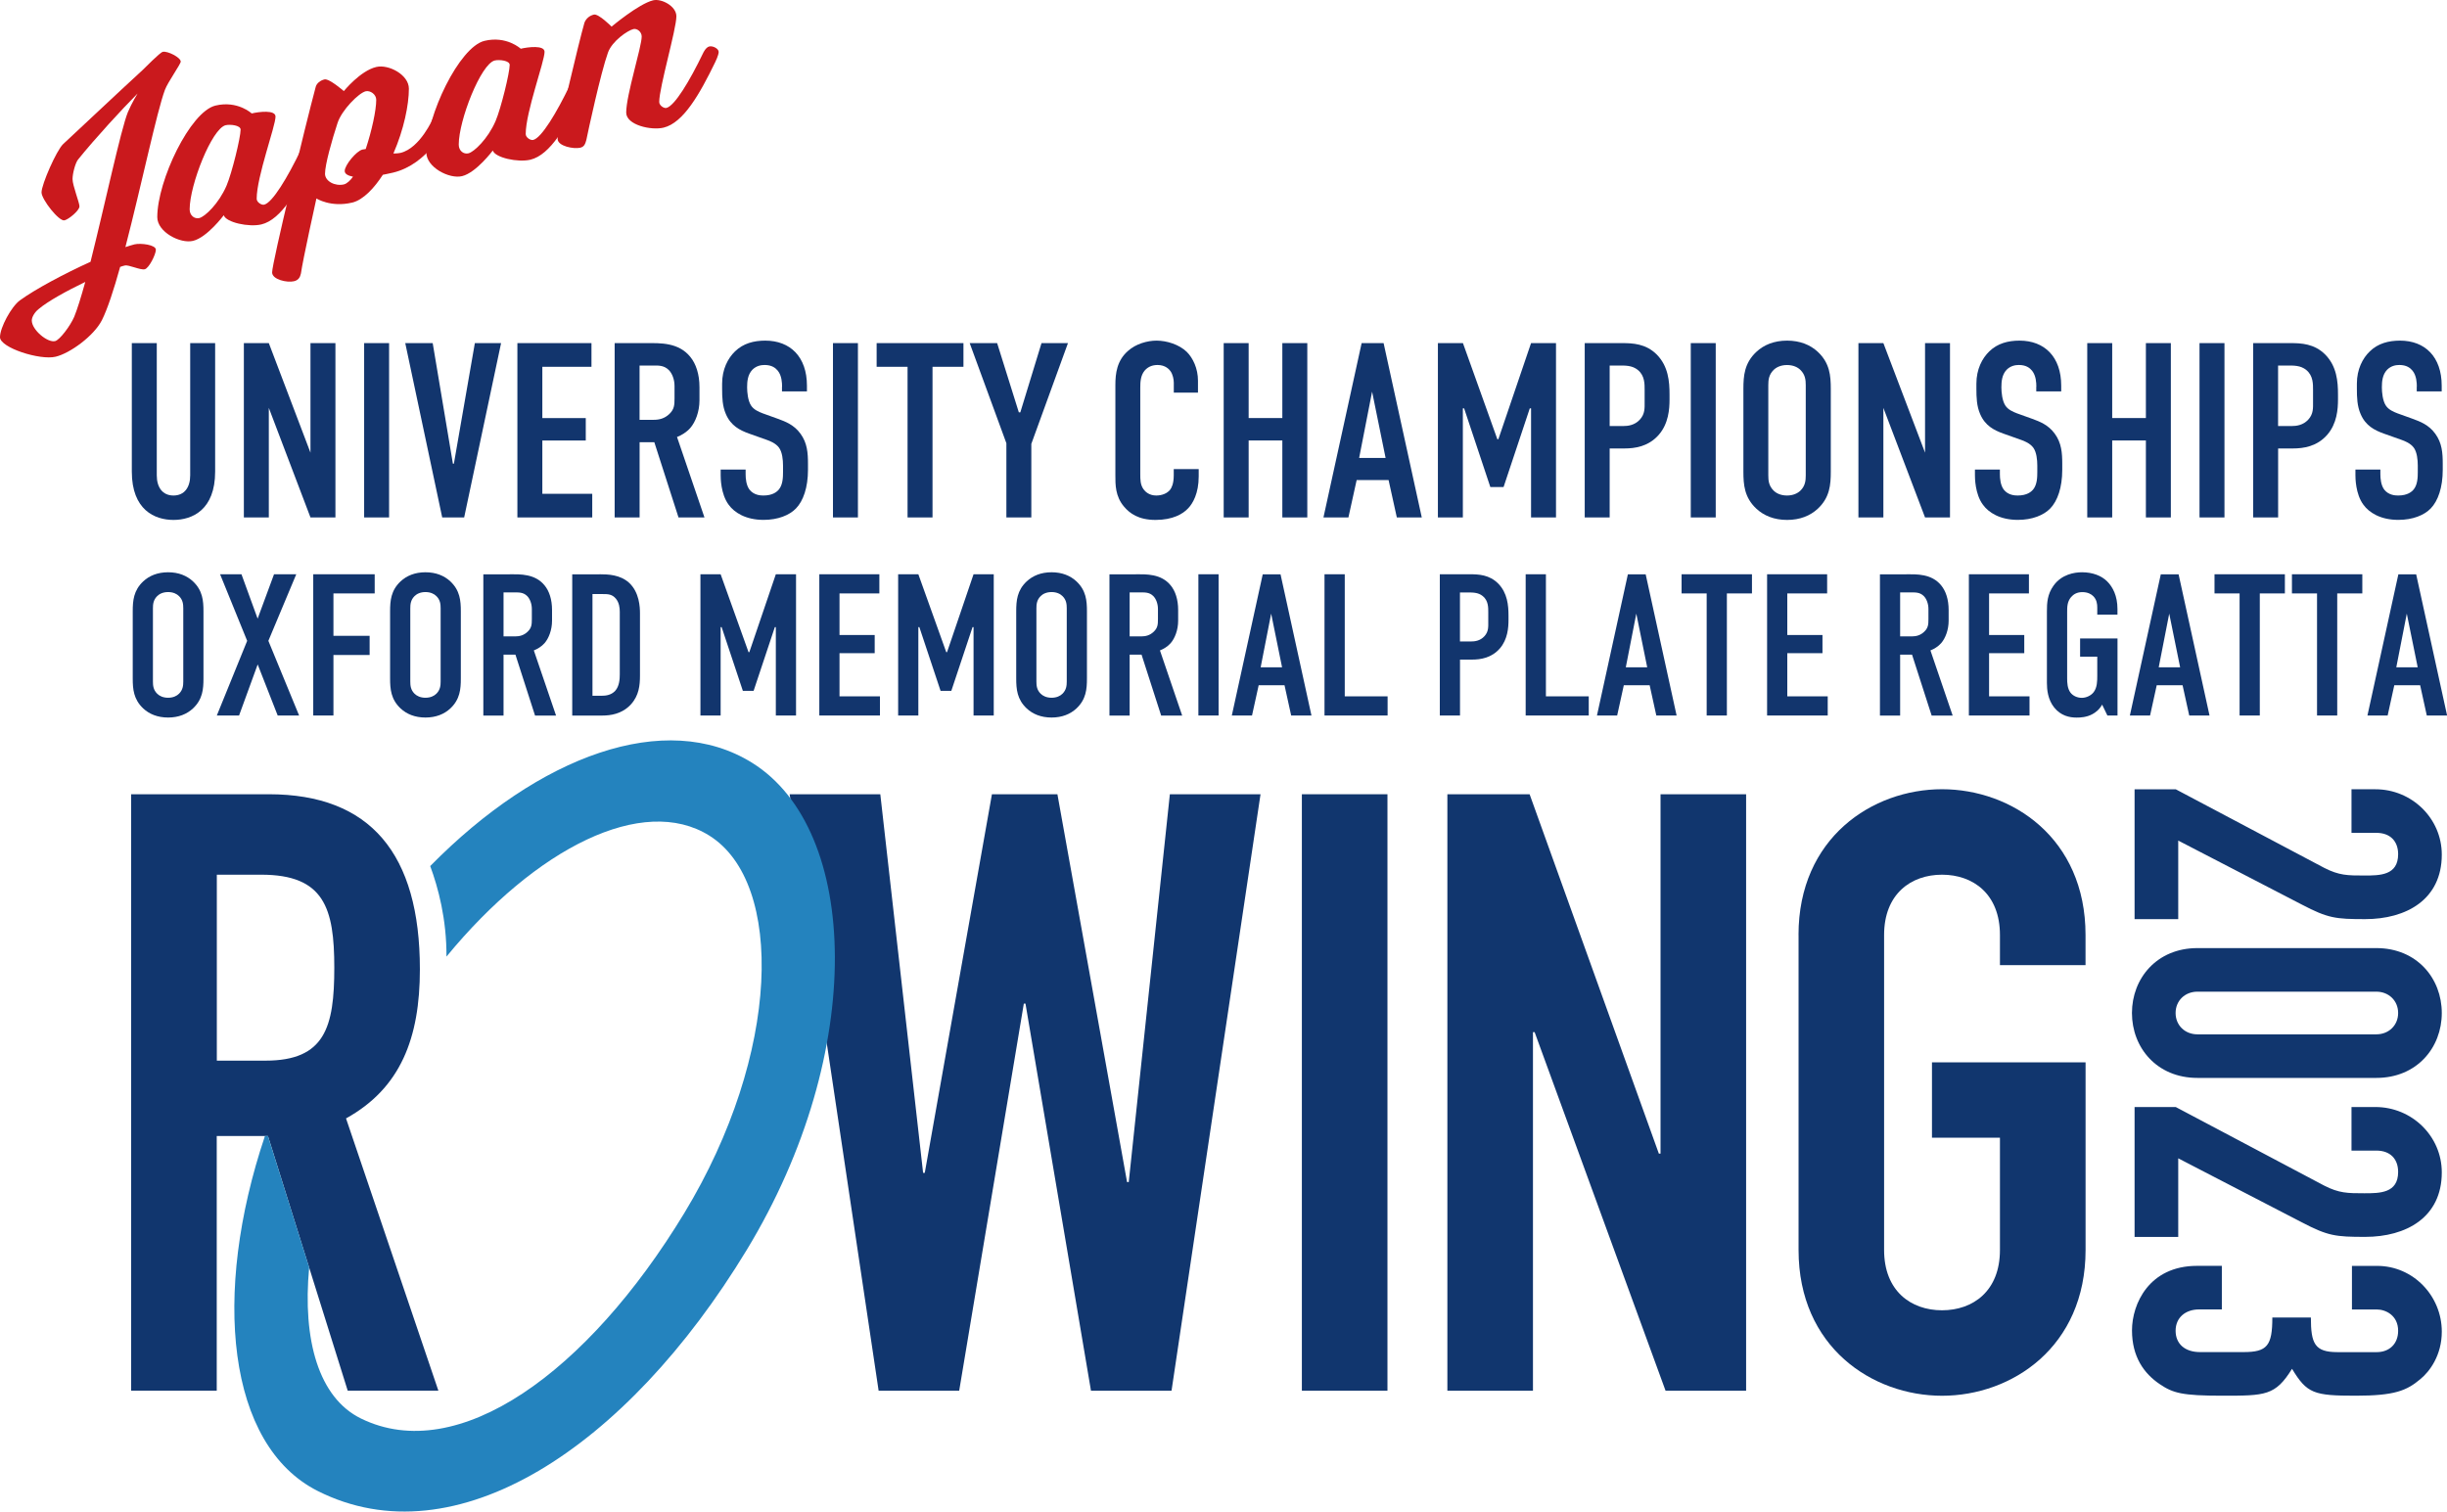 <svg width="348" height="215" viewBox="0 0 348 215" fill="none" xmlns="http://www.w3.org/2000/svg">
<g clip-path="url(#clip0_408_123)">
<path d="M166.61 197.809H155.153L145.84 142.757H145.602L136.411 197.809H124.954L112.299 112.972H125.192L131.279 166.828H131.517L141.068 112.972H150.38L160.286 168.139H160.524L166.372 112.972H179.265L166.61 197.809Z" fill="#11366E"/>
<path d="M18.658 112.971H38.23C52.675 112.971 59.714 121.432 59.714 137.871C59.714 147.643 56.971 154.792 49.21 159.08L62.342 197.802H49.449L38.107 161.581H30.823V197.802H18.651V112.965L18.658 112.971ZM30.83 150.864H37.753C46.228 150.864 47.542 146.1 47.542 137.639C47.542 129.179 46.112 124.415 37.16 124.415H30.836V150.864H30.83Z" fill="#11366E"/>
<path d="M38.107 161.588H37.676C30.108 184.089 32.291 205.575 45.185 212.075C64.705 221.905 89.05 206.064 106.2 177.782C123.351 149.507 122.211 117.992 106.96 108.497C94.685 100.852 76.665 107.442 61.183 123.187C62.303 126.209 63.527 130.735 63.495 136.064C76.24 120.564 91.439 112.958 100.874 118.854C111.584 125.553 111.043 149.912 97.312 172.556C83.569 195.205 65.137 208.532 51.329 201.763C45.327 198.818 43.002 190.615 43.968 180.283L38.107 161.588Z" fill="#2483BE"/>
<path d="M185.145 112.972H197.317V197.809H185.145V112.972Z" fill="#11366E"/>
<path d="M205.838 112.972H217.533L235.914 164.089H236.152V112.972H248.324V197.809H236.867L218.248 146.814H218.01V197.809H205.838V112.972Z" fill="#11366E"/>
<path d="M255.775 132.991C255.775 119.169 266.279 112.258 276.185 112.258C286.09 112.258 296.594 119.169 296.594 132.991V137.28H284.422V132.991C284.422 127.154 280.603 124.415 276.185 124.415C271.767 124.415 267.947 127.154 267.947 132.991V177.795C267.947 183.633 271.767 186.372 276.185 186.372C280.603 186.372 284.422 183.633 284.422 177.795V161.826H274.755V151.102H296.6V177.795C296.6 191.618 286.096 198.529 276.191 198.529C266.286 198.529 255.782 191.618 255.782 177.795V132.991H255.775Z" fill="#11366E"/>
<path d="M309.41 112.258L330.528 123.438C332.659 124.531 333.877 124.531 336.247 124.531C338.436 124.531 341.051 124.531 341.051 121.496C341.051 119.677 339.956 118.462 337.947 118.462H334.418V112.264H337.824C342.996 112.264 347.259 116.398 347.259 121.561C347.259 128.003 342.146 130.735 336.369 130.735C332.17 130.735 331.075 130.613 327.365 128.671L309.777 119.561V130.741H303.569V112.271H309.41V112.258Z" fill="#11366E"/>
<path d="M337.947 134.855C343.73 134.855 347.259 139.169 347.259 144.088C347.259 149.006 343.73 153.32 337.947 153.32H312.508C306.724 153.32 303.195 149.006 303.195 144.088C303.195 139.169 306.724 134.855 312.508 134.855H337.947ZM312.508 141.053C310.743 141.053 309.403 142.326 309.403 144.088C309.403 145.849 310.743 147.122 312.508 147.122H337.947C339.711 147.122 341.051 145.849 341.051 144.088C341.051 142.326 339.711 141.053 337.947 141.053H312.508Z" fill="#11366E"/>
<path d="M309.41 157.454L330.528 168.634C332.659 169.727 333.877 169.727 336.247 169.727C338.436 169.727 341.051 169.727 341.051 166.693C341.051 164.873 339.956 163.658 337.947 163.658H334.418V157.461H337.824C342.996 157.461 347.259 161.594 347.259 166.757C347.259 173.199 342.146 175.931 336.369 175.931C332.17 175.931 331.075 175.809 327.365 173.867L309.777 164.757V175.938H303.569V157.467H309.41V157.454Z" fill="#11366E"/>
<path d="M328.641 187.407C328.641 191.11 329.188 192.325 332.415 192.325H338.011C339.776 192.325 341.051 191.174 341.051 189.29C341.051 187.104 339.287 186.256 338.011 186.256H334.482V180.058H338.069C343.183 180.058 347.26 184.308 347.26 189.412C347.26 192.756 345.553 195.064 344.22 196.156C342.275 197.796 340.568 198.522 335.029 198.522C329.066 198.522 328.093 198.22 325.962 194.697C323.585 198.522 322.188 198.522 316.044 198.522C310.325 198.522 309.043 198.156 307.156 196.883C304.902 195.366 303.202 192.993 303.202 189.226C303.202 185.459 305.636 180.052 312.45 180.052H315.979V186.249H312.753C310.808 186.249 309.404 187.407 309.404 189.284C309.404 191.161 310.743 192.318 312.875 192.318H319.083C322.432 192.318 323.16 191.405 323.16 187.4H328.634L328.641 187.407Z" fill="#11366E"/>
<path d="M11.296 29.375C11.296 29.927 9.802 31.188 9.171 31.342C8.385 31.528 5.906 28.352 5.906 27.369C5.906 26.231 8.031 21.396 8.978 20.496C13.035 16.729 16.062 13.842 20.235 10.004C20.59 9.682 22.715 7.484 23.146 7.374C23.816 7.214 25.703 8.172 25.703 8.763C25.703 9.117 23.893 11.637 23.462 12.762C22.322 15.79 20.074 26.507 17.833 35.148C18.342 34.987 18.78 34.839 19.134 34.756C20.003 34.55 22.167 34.813 22.167 35.521C22.167 36.189 21.182 38.157 20.59 38.298C19.958 38.452 18.303 37.629 17.756 37.764C17.556 37.809 17.363 37.861 17.086 37.964C16.178 41.249 15.276 43.981 14.491 45.544C13.351 47.781 9.963 50.25 7.915 50.738C5.674 51.278 0 49.459 0 47.961C0 46.585 1.617 43.602 2.834 42.721C4.998 41.14 9.171 38.915 12.874 37.237C14.883 29.246 17.202 18.349 18.187 15.951C18.741 14.639 19.566 13.302 19.566 13.302C17.402 15.475 13.582 19.615 11.103 22.688C10.71 23.177 10.317 24.688 10.317 25.472C10.317 26.379 11.303 28.815 11.303 29.362L11.296 29.375ZM12.121 40.105C9.525 41.358 6.807 42.837 5.468 43.981C4.914 44.431 4.521 45.113 4.521 45.582C4.521 46.919 6.762 48.777 7.831 48.52C8.501 48.359 9.995 46.347 10.549 45.074C10.981 44.026 11.534 42.245 12.127 40.098L12.121 40.105Z" fill="#CA191D"/>
<path d="M43.665 20.374C44.181 20.252 45.005 20.682 45.005 21.152C45.005 21.621 44.496 22.65 44.496 22.65C42.332 27.099 40.007 31.239 37.174 31.92C35.403 32.345 32.137 31.637 31.822 30.615C31.822 30.615 29.458 33.778 27.449 34.261C25.639 34.698 22.367 33.007 22.367 30.885C22.367 25.697 27.049 15.886 30.637 15.018C33.786 14.26 35.795 16.137 35.795 16.137C36.819 15.893 39.183 15.597 39.183 16.581C39.183 17.956 36.504 25.125 36.504 28.269C36.504 28.783 37.212 29.201 37.566 29.111C38.745 28.828 40.877 25.286 42.802 21.287C42.802 21.287 43.157 20.496 43.665 20.374ZM32.092 17.809C30.122 18.284 26.972 26.314 26.972 29.773C26.972 30.68 27.681 31.175 28.35 31.014C29.136 30.828 31.107 28.976 32.208 26.43C32.994 24.591 34.218 19.538 34.218 18.439C34.218 17.809 32.723 17.661 32.092 17.809Z" fill="#CA191D"/>
<path d="M50.08 28.815C47.046 29.542 44.998 28.23 44.998 28.23C44.998 28.23 43.066 36.948 42.796 38.902C42.68 39.442 42.441 39.854 41.81 40.002C40.825 40.24 38.7 39.764 38.7 38.748C38.7 37.372 43.427 17.841 44.882 12.421C44.998 11.843 45.591 11.425 46.145 11.296C46.814 11.135 48.901 12.955 48.901 12.955C48.901 12.955 51.226 10.075 53.506 9.528C55.238 9.11 58.149 10.615 58.149 12.614C58.149 14.896 57.441 18.407 55.947 21.833C55.947 21.833 56.578 21.833 56.971 21.743C59.766 21.068 61.614 16.774 61.614 16.774C61.614 16.774 61.968 15.983 62.438 15.867C62.992 15.732 63.855 16.156 63.855 16.626C63.855 17.095 63.301 18.137 63.301 18.137C63.301 18.137 60.899 23.351 55.902 24.553C55.431 24.669 54.446 24.861 54.446 24.861C53.268 26.681 51.69 28.436 50.073 28.822L50.08 28.815ZM48.94 26.218C49.333 26.121 49.848 25.646 50.202 25.131C49.494 24.99 49.023 24.746 49.023 24.315C49.023 23.492 50.679 21.48 51.542 21.274C51.703 21.235 51.857 21.235 52.012 21.197C52.875 18.593 53.506 15.687 53.506 14.196C53.506 13.411 52.643 12.833 52.012 12.98C51.026 13.218 48.586 15.655 47.993 17.526C47.207 19.917 46.222 23.415 46.222 24.713C46.222 25.774 47.639 26.533 48.94 26.224V26.218Z" fill="#CA191D"/>
<path d="M81.933 11.168C82.442 11.046 83.273 11.476 83.273 11.946C83.273 12.415 82.757 13.444 82.757 13.444C80.594 17.893 78.269 22.033 75.435 22.714C73.664 23.139 70.399 22.431 70.083 21.409C70.083 21.409 67.719 24.572 65.71 25.055C63.9 25.492 60.629 23.801 60.629 21.679C60.629 16.491 65.311 6.68 68.898 5.812C72.047 5.054 74.057 6.931 74.057 6.931C75.081 6.687 77.444 6.391 77.444 7.375C77.444 8.75 74.765 15.919 74.765 19.063C74.765 19.577 75.474 19.995 75.828 19.905C77.006 19.622 79.138 16.08 81.064 12.081C81.064 12.081 81.418 11.29 81.933 11.161V11.168ZM70.36 8.603C68.389 9.078 65.24 17.108 65.24 20.567C65.24 21.474 65.948 21.969 66.618 21.808C67.404 21.621 69.375 19.77 70.476 17.224C71.261 15.385 72.485 10.332 72.485 9.233C72.485 8.603 70.991 8.455 70.36 8.603Z" fill="#CA191D"/>
<path d="M94.769 15.353C95.947 15.07 98.079 11.527 100.005 7.528C100.005 7.528 100.359 6.738 100.868 6.609C101.383 6.487 102.207 6.918 102.207 7.387C102.207 7.856 101.692 8.885 101.692 8.885C99.528 13.334 97.203 17.474 94.369 18.156C92.598 18.58 89.056 17.783 89.056 16.015C89.056 13.501 91.259 6.68 91.259 5.188C91.259 4.52 90.589 4.012 90.08 4.134C89.256 4.333 87.047 5.844 86.461 7.483C85.437 10.325 83.627 18.702 83.389 19.898C83.234 20.444 83.112 20.869 82.526 21.01C81.618 21.229 79.299 20.804 79.299 19.744C79.299 18.683 82.294 6.095 83.118 3.221C83.356 2.617 83.865 2.218 84.458 2.077C85.127 1.916 86.976 3.787 86.976 3.787C86.976 3.787 90.834 0.54 92.882 0.045C94.06 -0.238 96.192 0.862 96.192 2.315C96.192 4.16 93.751 12.415 93.751 14.498C93.751 15.012 94.421 15.436 94.775 15.353H94.769Z" fill="#CA191D"/>
<path d="M22.296 48.803V67.614C22.296 69.318 23.114 70.481 24.672 70.481C26.231 70.481 27.049 69.311 27.049 67.614V48.803H30.597V67.081C30.597 72.539 27.332 73.953 24.672 73.953C22.012 73.953 18.747 72.539 18.747 67.081V48.803H22.296Z" fill="#12356D"/>
<path d="M38.23 48.803L44.154 64.387V48.803H47.703V73.6H44.154L38.23 58.016V73.6H34.681V48.803H38.23Z" fill="#12356D"/>
<path d="M55.334 48.803V73.6H51.786V48.803H55.334Z" fill="#12356D"/>
<path d="M66.012 73.6H62.889L57.633 48.803H61.536L64.409 65.949H64.55L67.532 48.803H71.261L66.012 73.6Z" fill="#12356D"/>
<path d="M73.573 48.803H84.116V52.172H77.129V59.468H83.305V62.657H77.129V70.237H84.226V73.6H73.58V48.803H73.573Z" fill="#12356D"/>
<path d="M92.057 48.803C93.867 48.803 96.494 48.694 98.162 50.751C98.98 51.741 99.476 53.232 99.476 55.071V56.948C99.476 58.543 98.909 60.028 98.162 60.883C97.628 61.487 96.919 61.912 96.282 62.156L100.185 73.6H96.494L93.055 62.902H90.962V73.6H87.414V48.803H92.063H92.057ZM90.956 59.713H92.978C93.757 59.713 94.504 59.533 95.18 58.896C95.889 58.221 95.928 57.623 95.928 56.666V54.898C95.928 53.94 95.573 53.091 95.11 52.628C94.401 51.921 93.551 51.992 92.804 51.992H90.956V59.713Z" fill="#12356D"/>
<path d="M111.223 55C111.223 54.467 111.184 53.445 110.618 52.731C110.296 52.339 109.767 51.914 108.737 51.914C108.241 51.914 107.565 52.024 106.998 52.59C106.322 53.297 106.251 54.287 106.251 55.103C106.251 55.778 106.361 57.013 106.818 57.688C107.211 58.292 107.919 58.575 108.454 58.787L110.618 59.565C111.68 59.957 112.923 60.414 113.844 61.693C114.804 63.005 114.907 64.419 114.907 65.981V66.83C114.907 69.344 114.231 71.26 113.2 72.32C112.279 73.278 110.643 73.947 108.589 73.947C106.071 73.947 104.435 72.918 103.623 71.787C102.49 70.263 102.49 67.923 102.49 67.608V66.791H106.039V67.466C106.039 68.032 106.109 69.022 106.605 69.665C107.211 70.411 108.093 70.481 108.557 70.481C109.903 70.481 110.508 69.948 110.791 69.594C111.326 68.919 111.358 67.897 111.358 67.151V66.232C111.358 65.383 111.249 64.316 110.791 63.68C110.328 63.043 109.478 62.722 109.085 62.58L106.496 61.661C105.221 61.198 103.939 60.562 103.231 58.896C102.735 57.765 102.696 56.524 102.696 55.283V54.576C102.696 52.519 103.514 50.963 104.538 49.973C105.71 48.841 107.198 48.449 108.834 48.449C112.382 48.449 114.759 50.751 114.759 54.859V55.675H111.21V55H111.223Z" fill="#12356D"/>
<path d="M122.01 48.803V73.6H118.461V48.803H122.01Z" fill="#12356D"/>
<path d="M137.017 48.803V52.172H132.618V73.6H129.069V52.172H124.671V48.803H137.017Z" fill="#12356D"/>
<path d="M146.67 63.152V73.6H143.122V63.043L137.905 48.803H141.808L144.893 58.652H145.105L148.119 48.803H151.88L146.664 63.152H146.67Z" fill="#12356D"/>
<path d="M166.931 54.435C166.931 53.94 166.789 53.265 166.467 52.802C166.287 52.551 165.758 51.914 164.619 51.914C163.698 51.914 163.131 52.307 162.77 52.731C162.203 53.438 162.165 54.325 162.165 55.174V67.396C162.165 68.212 162.165 68.951 162.628 69.594C162.88 69.948 163.446 70.481 164.438 70.481C165.217 70.481 165.997 70.199 166.428 69.633C166.609 69.389 166.924 68.816 166.924 67.614V66.727H170.473V67.756C170.473 70.199 169.623 71.62 168.985 72.288C168.238 73.105 166.782 73.953 164.335 73.953C161.888 73.953 160.645 72.995 159.866 72.076C158.59 70.591 158.623 68.887 158.623 67.614V54.756C158.623 53.13 158.835 51.284 160.432 49.902C161.534 48.912 163.163 48.449 164.477 48.449C165.965 48.449 167.703 49.015 168.772 50.044C169.661 50.931 170.37 52.416 170.37 54.152V55.849H166.931V54.435Z" fill="#12356D"/>
<path d="M177.577 48.803V59.462H182.368V48.803H185.917V73.6H182.368V62.651H177.577V73.6H174.028V48.803H177.577Z" fill="#12356D"/>
<path d="M198.65 73.6L197.477 68.283H192.937L191.765 73.6H188.216L193.645 48.803H196.769L202.198 73.6H198.65ZM195.133 55.708L193.291 65.132H197.052L195.133 55.708Z" fill="#12356D"/>
<path d="M204.504 48.803H208.052L212.947 62.477H213.089L217.739 48.803H221.287V73.6H217.739V58.086H217.558L213.829 69.279H211.949L208.22 58.086H208.04V73.6H204.491V48.803H204.504Z" fill="#12356D"/>
<path d="M225.371 48.803H230.658C232.185 48.803 234.065 48.873 235.624 50.436C237.26 52.101 237.433 54.261 237.433 56.106V56.813C237.433 58.196 237.292 60.246 235.907 61.841C234.452 63.506 232.539 63.789 231.013 63.789H228.919V73.6H225.371V48.803ZM228.919 60.6H230.839C231.515 60.6 232.474 60.491 233.215 59.681C233.962 58.864 233.891 58.016 233.891 57.128V55.495C233.891 54.647 233.924 53.438 232.932 52.628C232.114 51.953 231.122 51.992 230.162 51.992H228.919V60.6Z" fill="#12356D"/>
<path d="M244.002 48.803V73.6H240.453V48.803H244.002Z" fill="#12356D"/>
<path d="M247.937 55.322C247.937 53.445 248.078 51.638 249.785 50.044C250.848 49.053 252.303 48.449 254.152 48.449C256 48.449 257.449 49.053 258.518 50.044C260.225 51.638 260.366 53.445 260.366 55.322V67.081C260.366 68.958 260.225 70.764 258.518 72.359C257.455 73.349 256 73.953 254.152 73.953C252.303 73.953 250.854 73.349 249.785 72.359C248.078 70.764 247.937 68.958 247.937 67.081V55.322ZM256.805 54.788C256.805 54.042 256.734 53.303 256.058 52.628C255.665 52.236 255.027 51.921 254.139 51.921C253.25 51.921 252.612 52.242 252.226 52.628C251.55 53.303 251.479 54.042 251.479 54.788V67.614C251.479 68.36 251.55 69.099 252.226 69.774C252.619 70.166 253.256 70.481 254.139 70.481C255.021 70.481 255.665 70.16 256.058 69.774C256.734 69.099 256.805 68.36 256.805 67.614V54.788Z" fill="#12356D"/>
<path d="M267.844 48.803L273.77 64.387V48.803H277.318V73.6H273.77L267.844 58.016V73.6H264.296V48.803H267.844Z" fill="#12356D"/>
<path d="M289.599 55C289.599 54.467 289.561 53.445 288.994 52.731C288.672 52.339 288.144 51.914 287.114 51.914C286.618 51.914 285.941 52.024 285.375 52.59C284.698 53.297 284.628 54.287 284.628 55.103C284.628 55.778 284.737 57.013 285.194 57.688C285.587 58.292 286.296 58.575 286.83 58.787L288.994 59.565C290.057 59.957 291.3 60.414 292.221 61.693C293.18 63.005 293.283 64.419 293.283 65.981V66.83C293.283 69.344 292.607 71.26 291.577 72.32C290.656 73.278 289.02 73.947 286.965 73.947C284.447 73.947 282.811 72.918 282 71.787C280.866 70.263 280.866 67.923 280.866 67.608V66.791H284.415V67.466C284.415 68.032 284.486 69.022 284.982 69.665C285.587 70.411 286.469 70.481 286.933 70.481C288.279 70.481 288.885 69.948 289.168 69.594C289.703 68.919 289.735 67.897 289.735 67.151V66.232C289.735 65.383 289.625 64.316 289.168 63.68C288.704 63.043 287.854 62.722 287.461 62.58L284.872 61.661C283.597 61.198 282.316 60.562 281.607 58.896C281.111 57.765 281.073 56.524 281.073 55.283V54.576C281.073 52.519 281.89 50.963 282.914 49.973C284.087 48.841 285.574 48.449 287.21 48.449C290.759 48.449 293.135 50.751 293.135 54.859V55.675H289.587V55H289.599Z" fill="#12356D"/>
<path d="M300.386 48.803V59.462H305.178V48.803H308.727V73.6H305.178V62.651H300.386V73.6H296.838V48.803H300.386Z" fill="#12356D"/>
<path d="M316.353 48.803V73.6H312.804V48.803H316.353Z" fill="#12356D"/>
<path d="M320.435 48.803H325.723C327.249 48.803 329.129 48.873 330.688 50.436C332.324 52.101 332.498 54.261 332.498 56.106V56.813C332.498 58.196 332.356 60.246 330.971 61.841C329.516 63.506 327.603 63.789 326.077 63.789H323.984V73.6H320.435V48.803ZM323.984 60.6H325.896C326.573 60.6 327.532 60.491 328.273 59.681C329.02 58.864 328.949 58.016 328.949 57.128V55.495C328.949 54.647 328.981 53.438 327.99 52.628C327.172 51.953 326.18 51.992 325.22 51.992H323.977V60.6H323.984Z" fill="#12356D"/>
<path d="M343.71 55C343.71 54.467 343.671 53.445 343.104 52.731C342.782 52.339 342.254 51.914 341.224 51.914C340.728 51.914 340.052 52.024 339.485 52.59C338.809 53.297 338.738 54.287 338.738 55.103C338.738 55.778 338.847 57.013 339.305 57.688C339.698 58.292 340.406 58.575 340.941 58.787L343.104 59.565C344.167 59.957 345.41 60.414 346.331 61.693C347.291 63.005 347.394 64.419 347.394 65.981V66.83C347.394 69.344 346.717 71.26 345.687 72.32C344.766 73.278 343.13 73.947 341.076 73.947C338.558 73.947 336.922 72.918 336.11 71.787C334.977 70.263 334.977 67.923 334.977 67.608V66.791H338.525V67.466C338.525 68.032 338.596 69.022 339.092 69.665C339.698 70.411 340.58 70.481 341.044 70.481C342.39 70.481 342.995 69.948 343.278 69.594C343.813 68.919 343.845 67.897 343.845 67.151V66.232C343.845 65.383 343.736 64.316 343.278 63.68C342.815 63.043 341.964 62.722 341.572 62.58L338.983 61.661C337.707 61.198 336.426 60.562 335.717 58.896C335.222 57.765 335.183 56.524 335.183 55.283V54.576C335.183 52.519 336.001 50.963 337.025 49.973C338.197 48.841 339.685 48.449 341.32 48.449C344.869 48.449 347.246 50.751 347.246 54.859V55.675H343.697V55H343.71Z" fill="#12356D"/>
<path d="M18.877 86.966C18.877 85.442 18.993 83.983 20.371 82.691C21.234 81.887 22.413 81.398 23.907 81.398C25.401 81.398 26.579 81.887 27.442 82.691C28.821 83.983 28.937 85.449 28.937 86.966V96.494C28.937 98.017 28.821 99.477 27.442 100.769C26.579 101.573 25.401 102.061 23.907 102.061C22.413 102.061 21.234 101.573 20.371 100.769C18.993 99.477 18.877 98.011 18.877 96.494V86.966ZM26.064 86.535C26.064 85.931 26.006 85.327 25.459 84.787C25.143 84.472 24.628 84.214 23.907 84.214C23.186 84.214 22.67 84.472 22.355 84.787C21.807 85.333 21.749 85.937 21.749 86.535V96.925C21.749 97.529 21.807 98.133 22.355 98.673C22.67 98.988 23.186 99.246 23.907 99.246C24.628 99.246 25.143 98.988 25.459 98.673C26.006 98.127 26.064 97.522 26.064 96.925V86.535Z" fill="#12356D"/>
<path d="M34.34 81.682L36.639 87.995L38.971 81.682H42.133L38.166 91.152L42.538 101.772H39.492L36.646 94.508L33.999 101.772H30.836L35.151 91.152L31.3 81.682H34.346H34.34Z" fill="#12356D"/>
<path d="M44.548 81.682H53.287V84.407H47.42V90.438H52.566V93.164H47.42V101.772H44.548V81.682Z" fill="#12356D"/>
<path d="M55.477 86.966C55.477 85.442 55.593 83.983 56.972 82.691C57.835 81.887 59.013 81.398 60.507 81.398C62.002 81.398 63.18 81.887 64.043 82.691C65.421 83.983 65.537 85.449 65.537 86.966V96.494C65.537 98.017 65.421 99.477 64.043 100.769C63.18 101.573 62.002 102.061 60.507 102.061C59.013 102.061 57.835 101.573 56.972 100.769C55.593 99.477 55.477 98.011 55.477 96.494V86.966ZM62.665 86.535C62.665 85.931 62.607 85.327 62.059 84.787C61.744 84.472 61.229 84.214 60.507 84.214C59.786 84.214 59.271 84.472 58.955 84.787C58.408 85.333 58.35 85.937 58.35 86.535V96.925C58.35 97.529 58.408 98.133 58.955 98.673C59.271 98.988 59.786 99.246 60.507 99.246C61.229 99.246 61.744 98.988 62.059 98.673C62.607 98.127 62.665 97.522 62.665 96.925V86.535Z" fill="#12356D"/>
<path d="M72.499 81.681C73.968 81.681 76.093 81.598 77.445 83.263C78.109 84.067 78.508 85.269 78.508 86.767V88.29C78.508 89.583 78.051 90.785 77.445 91.479C77.014 91.968 76.441 92.309 75.919 92.514L79.081 101.785H76.093L73.304 93.119H71.61V101.785H68.738V81.694H72.506L72.499 81.681ZM71.61 90.521H73.246C73.877 90.521 74.483 90.38 75.03 89.859C75.603 89.313 75.636 88.824 75.636 88.052V86.619C75.636 85.841 75.346 85.153 74.972 84.78C74.399 84.208 73.71 84.266 73.105 84.266H71.61V90.521Z" fill="#12356D"/>
<path d="M85.263 81.682C86.474 81.682 88.194 81.74 89.462 82.89C90.931 84.24 91.014 86.362 91.014 87.224V96.096C91.014 97.471 90.873 98.937 89.72 100.197C88.458 101.573 86.79 101.779 85.663 101.779H81.38V81.688H85.263V81.682ZM84.259 98.963H85.553C86.159 98.963 86.906 98.879 87.479 98.275C88.084 97.613 88.142 96.584 88.142 95.922V87.024C88.142 86.452 88.058 85.732 87.595 85.16C87.047 84.498 86.442 84.498 85.727 84.498H84.259V98.963Z" fill="#12356D"/>
<path d="M99.612 81.682H102.485L106.452 92.759H106.568L110.335 81.682H113.208V101.772H110.335V89.197H110.194L107.173 98.269H105.647L102.626 89.197H102.485V101.772H99.612V81.682Z" fill="#12356D"/>
<path d="M116.519 81.682H125.058V84.407H119.391V90.322H124.395V92.907H119.391V99.046H125.142V101.772H116.519V81.682Z" fill="#12356D"/>
<path d="M127.73 81.682H130.603L134.57 92.759H134.686L138.454 81.682H141.326V101.772H138.454V89.197H138.312L135.291 98.269H133.765L130.745 89.197H130.603V101.772H127.73V81.682Z" fill="#12356D"/>
<path d="M144.521 86.966C144.521 85.442 144.636 83.983 146.015 82.691C146.878 81.887 148.056 81.398 149.55 81.398C151.045 81.398 152.223 81.887 153.086 82.691C154.464 83.983 154.58 85.449 154.58 86.966V96.494C154.58 98.017 154.464 99.477 153.086 100.769C152.223 101.573 151.045 102.061 149.55 102.061C148.056 102.061 146.878 101.573 146.015 100.769C144.636 99.477 144.521 98.011 144.521 96.494V86.966ZM151.708 86.535C151.708 85.931 151.65 85.327 151.102 84.787C150.787 84.472 150.272 84.214 149.55 84.214C148.829 84.214 148.314 84.472 147.998 84.787C147.451 85.333 147.393 85.937 147.393 86.535V96.925C147.393 97.529 147.451 98.133 147.998 98.673C148.314 98.988 148.829 99.246 149.55 99.246C150.272 99.246 150.787 98.988 151.102 98.673C151.65 98.127 151.708 97.522 151.708 96.925V86.535Z" fill="#12356D"/>
<path d="M161.542 81.681C163.01 81.681 165.136 81.598 166.488 83.263C167.151 84.067 167.551 85.269 167.551 86.767V88.29C167.551 89.583 167.093 90.785 166.488 91.479C166.057 91.968 165.483 92.309 164.962 92.514L168.124 101.785H165.136L162.347 93.119H160.653V101.785H157.781V81.694H161.548L161.542 81.681ZM160.653 90.521H162.289C162.92 90.521 163.525 90.38 164.073 89.859C164.646 89.313 164.678 88.824 164.678 88.052V86.619C164.678 85.841 164.388 85.153 164.015 84.78C163.442 84.208 162.753 84.266 162.147 84.266H160.653V90.521Z" fill="#12356D"/>
<path d="M173.302 81.682V101.772H170.429V81.682H173.302Z" fill="#12356D"/>
<path d="M183.625 101.778L182.678 97.471H179.001L178.054 101.778H175.182L179.58 81.688H182.111L186.51 101.778H183.638H183.625ZM180.778 87.281L179.284 94.918H182.33L180.778 87.281Z" fill="#12356D"/>
<path d="M191.244 81.682V99.046H197.337V101.772H188.365V81.682H191.238H191.244Z" fill="#12356D"/>
<path d="M204.756 81.682H209.039C210.275 81.682 211.802 81.74 213.064 83C214.384 84.35 214.532 86.098 214.532 87.59V88.162C214.532 89.281 214.417 90.946 213.296 92.238C212.117 93.588 210.565 93.82 209.329 93.82H207.635V101.772H204.763V81.682H204.756ZM207.628 91.242H209.181C209.728 91.242 210.501 91.158 211.106 90.496C211.712 89.834 211.654 89.146 211.654 88.432V87.114C211.654 86.426 211.679 85.449 210.874 84.787C210.211 84.24 209.406 84.272 208.633 84.272H207.628V91.248V91.242Z" fill="#12356D"/>
<path d="M219.852 81.682V99.046H225.944V101.772H216.973V81.682H219.845H219.852Z" fill="#12356D"/>
<path d="M235.554 101.778L234.607 97.471H230.929L229.983 101.778H227.11L231.509 81.688H234.04L238.439 101.778H235.566H235.554ZM232.707 87.281L231.213 94.918H234.259L232.707 87.281Z" fill="#12356D"/>
<path d="M249.156 81.682V84.407H245.588V101.772H242.715V84.407H239.147V81.682H249.156Z" fill="#12356D"/>
<path d="M251.307 81.682H259.846V84.407H254.179V90.322H259.183V92.907H254.179V99.046H259.93V101.772H251.307V81.682Z" fill="#12356D"/>
<path d="M271.117 81.681C272.585 81.681 274.711 81.598 276.063 83.263C276.727 84.067 277.126 85.269 277.126 86.767V88.29C277.126 89.583 276.669 90.785 276.063 91.479C275.632 91.968 275.059 92.309 274.537 92.514L277.699 101.785H274.711L271.922 93.119H270.228V101.785H267.356V81.694H271.124L271.117 81.681ZM270.228 90.521H271.864C272.495 90.521 273.101 90.38 273.648 89.859C274.221 89.313 274.253 88.824 274.253 88.052V86.619C274.253 85.841 273.964 85.153 273.59 84.78C273.017 84.208 272.328 84.266 271.722 84.266H270.228V90.521Z" fill="#12356D"/>
<path d="M280.004 81.682H288.544V84.407H282.877V90.322H287.881V92.907H282.877V99.046H288.628V101.772H280.004V81.682Z" fill="#12356D"/>
<path d="M298.952 100.229C298.552 100.949 298.005 101.348 297.573 101.579C296.742 102.036 295.822 102.068 295.332 102.068C294.295 102.068 293.091 101.811 292.138 100.634C291.217 99.483 291.101 98.05 291.101 97.13V86.966C291.101 85.757 291.159 84.529 292.048 83.295C293.2 81.688 295.01 81.398 296.098 81.398C297.593 81.398 298.861 81.887 299.666 82.691C300.471 83.494 301.135 84.754 301.135 86.625V87.429H298.262V86.426C298.262 85.937 298.204 85.307 297.689 84.793C297.399 84.504 296.91 84.221 296.137 84.221C295.364 84.221 294.875 84.536 294.527 84.941C293.98 85.603 293.98 86.349 293.98 87.062V96.475C293.98 97.079 294.005 97.94 294.469 98.538C294.817 98.969 295.39 99.258 296.079 99.258C296.685 99.258 297.374 98.943 297.747 98.455C298.262 97.793 298.262 96.822 298.262 96.102V93.401H295.822V90.817H301.141V101.778H299.705L298.958 100.229H298.952Z" fill="#12356D"/>
<path d="M311.343 101.778L310.396 97.471H306.718L305.772 101.778H302.899L307.298 81.688H309.829L314.228 101.778H311.355H311.343ZM308.496 87.281L307.002 94.918H310.048L308.496 87.281Z" fill="#12356D"/>
<path d="M324.945 81.682V84.407H321.377V101.772H318.504V84.407H314.937V81.682H324.945Z" fill="#12356D"/>
<path d="M335.957 81.682V84.407H332.389V101.772H329.517V84.407H325.949V81.682H335.957Z" fill="#12356D"/>
<path d="M345.128 101.778L344.182 97.471H340.504L339.558 101.778H336.685L341.084 81.688H343.615L348.014 101.778H345.141H345.128ZM342.282 87.281L340.788 94.918H343.834L342.282 87.281Z" fill="#12356D"/>
</g>
<defs>
<clipPath id="clip0_408_123">
<rect width="348" height="215" fill="white"/>
</clipPath>
</defs>
</svg>
